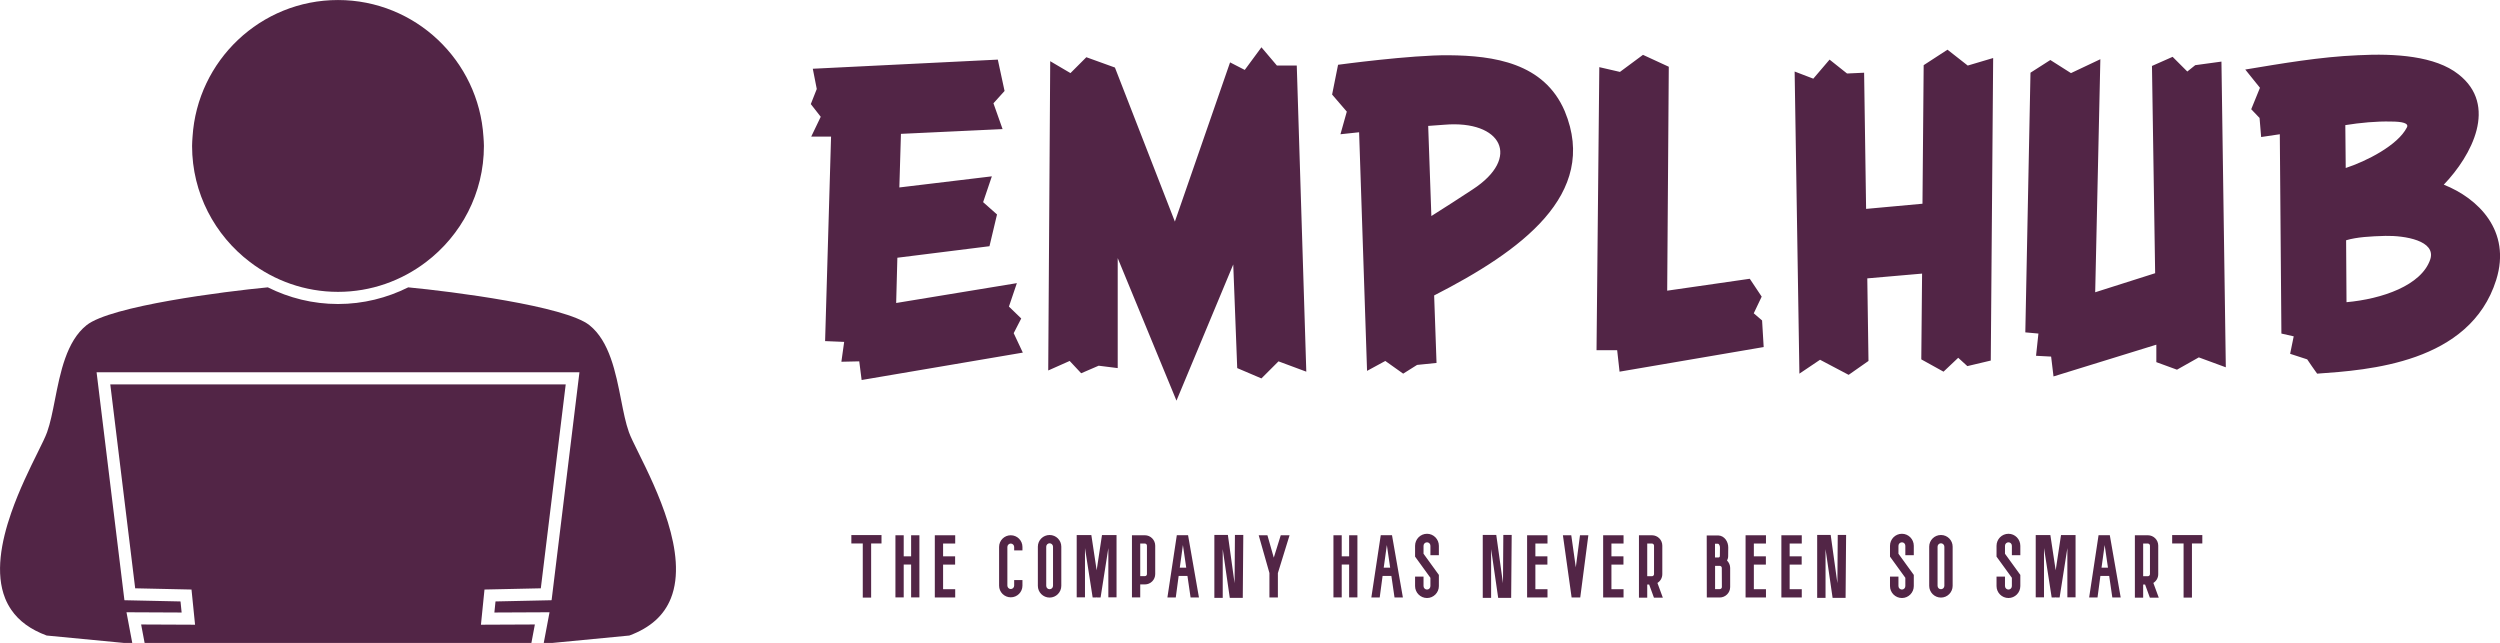 <svg width="403.2" height="103.69" viewBox="0 0 370 95.152" class="looka-1j8o68f"><defs id="SvgjsDefs1460"></defs><g id="SvgjsG1461" featurekey="symbolFeature-0" transform="matrix(1.198,0,0,1.198,-7.48,-9.907)" fill="#522546"><polygon xmlns="http://www.w3.org/2000/svg" points="24.115,87.73 48.001,87.728 71.886,87.728 72.321,85.417 65.659,85.447 66.098,81.101 73.056,80.949 76.131,55.761   47.999,55.761 47.213,55.761 19.869,55.761 22.944,80.949 29.902,81.101 30.341,85.447 23.679,85.417 "></polygon><path xmlns="http://www.w3.org/2000/svg" d="M7.63,83.594c0.951,1.397,2.393,2.449,4.375,3.188l9.898,0.949h0.686l-0.72-3.823l6.813,0.032l-0.138-1.368l-6.93-0.151  l-3.439-28.159h29.081h0.744h29.827L74.387,82.42l-6.93,0.151l-0.138,1.368l6.813-0.032l-0.72,3.82h0.757l9.826-0.945  c2.6-0.97,4.277-2.473,5.125-4.594c2.189-5.473-1.835-13.609-3.998-17.979c-0.547-1.106-0.979-1.979-1.186-2.558  c-0.397-1.112-0.671-2.503-0.961-3.975c-0.669-3.396-1.428-7.246-3.91-9.232c-2.969-2.375-17.009-4.164-22.39-4.676  c-2.617,1.305-5.556,2.058-8.674,2.058s-6.057-0.753-8.674-2.059c-5.38,0.513-19.422,2.302-22.392,4.677  c-2.482,1.986-3.241,5.836-3.91,9.232c-0.29,1.472-0.564,2.863-0.961,3.975c-0.207,0.579-0.639,1.453-1.187,2.559  c-0.952,1.923-2.263,4.577-3.248,7.411c-1.253,3.605-1.976,7.504-0.75,10.569C7.082,82.692,7.333,83.159,7.63,83.594z"></path><path xmlns="http://www.w3.org/2000/svg" d="M37.122,40.639c3.028,2.303,6.791,3.687,10.879,3.687s7.852-1.384,10.879-3.687c4.333-3.295,7.147-8.488,7.147-14.339  c0-0.382-0.034-0.756-0.058-1.132c-0.589-9.412-8.411-16.895-17.969-16.895s-17.38,7.482-17.97,16.895  c-0.023,0.376-0.057,0.75-0.057,1.132C29.974,32.15,32.789,37.343,37.122,40.639z"></path></g><g id="SvgjsG1462" featurekey="nameFeature-0" transform="matrix(1.469,0,0,1.469,118.237,-5.868)" fill="#522546"><path d="M21.64 37.56 l0.92 1.96 l-16.24 2.76 l-0.24 -1.88 l-1.8 0.04 l0.28 -2 l-1.92 -0.08 l0.6 -20.6 l-2 0 l0.96 -2 l-1 -1.28 l0.6 -1.52 l-0.4 -2.04 l18.64 -0.92 l0.68 3.16 l-1.12 1.24 l0.92 2.6 l-10.24 0.48 l-0.16 5.4 l9.32 -1.12 l-0.88 2.6 l1.4 1.24 l-0.76 3.2 l-9.28 1.16 l-0.12 4.56 l12.16 -2 l-0.8 2.36 l1.24 1.2 z M50.16 10.6 l0.96 30.84 l-2.8 -1.04 l-1.72 1.72 l-2.44 -1.04 l-0.4 -10.44 l-5.72 13.72 l-5.92 -14.36 l0 11.08 l-1.92 -0.24 l-1.76 0.76 l-1.16 -1.24 l-2.16 0.96 l0.2 -31.16 l2.04 1.2 l1.6 -1.6 l2.88 1.04 l6.04 15.52 l5.56 -16.04 l1.48 0.76 l1.68 -2.28 l1.56 1.84 l2 0 z M67.88 23.08 c4.92 -3.2 2.92 -7 -2.84 -6.52 c-0.48 0.04 -1.04 0.08 -1.64 0.12 l0.32 9.08 c1.4 -0.88 2.76 -1.76 4.16 -2.68 z M77.16 15.2 c3.48 8.4 -4.48 14.12 -13.16 18.56 l0.24 6.8 l-1.96 0.2 l-1.4 0.88 l-1.8 -1.28 l-1.84 1 l-0.8 -24.04 c-1.16 0.12 -1.88 0.2 -1.88 0.2 l0.64 -2.28 l-1.48 -1.72 l0.6 -3 s7.36 -1 11.16 -0.96 c4.52 0.04 9.6 0.76 11.68 5.64 z M97.04 36.28 l0.16 2.68 l-14.52 2.48 l-0.24 -2.16 l-2.08 0 l0.28 -28.52 l2.08 0.48 l2.32 -1.72 l2.6 1.2 l-0.16 22.56 l8.32 -1.2 l1.2 1.8 l-0.8 1.68 z M117.76 10.6 l2.56 -0.76 l-0.24 30.48 l-2.36 0.56 l-0.92 -0.84 l-1.48 1.4 l-2.24 -1.24 l0.08 -8.64 l-5.52 0.48 l0.12 8.32 l-2 1.4 l-2.88 -1.52 l-2.08 1.4 l-0.48 -30.44 l1.88 0.72 l1.64 -1.92 l1.76 1.4 l1.72 -0.08 l0.2 13.72 l5.68 -0.52 l0.12 -13.96 l2.4 -1.56 z M143.32 10.2 l0.44 30.8 l-2.72 -1 l-2.2 1.24 l-2.08 -0.76 l0 -1.76 l-10.36 3.2 l-0.24 -2 l-1.52 -0.08 l0.24 -2.24 l-1.32 -0.12 l0.52 -26.16 l2 -1.28 l2.08 1.32 l2.96 -1.4 l-0.52 23.48 l6.04 -1.92 l-0.32 -20.88 l2.08 -0.92 l1.48 1.48 l0.8 -0.64 z M164.36 30.12 c0.6 -1.88 -2.56 -2.4 -4.52 -2.36 c-1.52 0.04 -2.88 0.12 -3.96 0.44 l0.04 6.24 c3.56 -0.32 7.56 -1.68 8.44 -4.32 z M162 16.84 c0.24 -0.44 -0.48 -0.6 -1.6 -0.6 c-1.4 -0.04 -3.12 0.12 -4.6 0.36 l0.04 4.32 c2.08 -0.68 5.24 -2.28 6.16 -4.08 z M171 32.2 c-2.64 8.4 -12.92 9.08 -18.04 9.44 c-0.32 -0.44 -0.76 -1.08 -1 -1.44 l-1.72 -0.56 l0.36 -1.76 l-1.24 -0.28 l-0.16 -20.08 l-1.88 0.28 l-0.16 -1.92 l-0.84 -0.88 l0.88 -2.16 l-1.48 -1.84 c3.64 -0.6 7.52 -1.28 11.36 -1.44 c3.76 -0.2 7.8 0.08 10.12 1.92 c4 3.12 1.36 8.16 -1.48 11.12 c3.44 1.36 6.84 4.64 5.28 9.6 z"></path></g><g id="SvgjsG1463" featurekey="sloganFeature-0" transform="matrix(0.645,0,0,0.645,126,75.529)" fill="#522546"><path d="M6.92 5.68 l0 1.92 l-2.38 0 l0 12.42 l-1.92 0 l0 -12.42 l-2.62 0 l0 -1.92 l6.92 0 z M13.715 5.72 l1.9 0 l0 14.26 l-1.9 0 l0 -7.54 l-1.7 0 l0 7.54 l-1.9 0 l0 -14.26 l1.9 0 l0 4.84 l1.7 0 l0 -4.84 z M23.81 12.46 l-2.76 0 l0 5.64 l2.78 0 l0 1.9 l-4.68 0 l0 -14.28 l4.68 0 l0 1.9 l-2.78 0 l0 2.94 l2.76 0 l0 1.9 z M36.58 19.96 c-1.48 0 -2.68 -1.2 -2.68 -2.68 l0 -8.88 c0 -1.48 1.2 -2.68 2.68 -2.68 s2.68 1.2 2.68 2.68 l0 0.8 l-1.9 0 l0 -0.8 c0 -0.42 -0.36 -0.78 -0.78 -0.78 s-0.78 0.36 -0.78 0.78 l0 8.88 c0 0.42 0.36 0.78 0.78 0.78 s0.78 -0.36 0.78 -0.78 l0 -1.28 l1.9 0 l0 1.28 c0 1.48 -1.2 2.68 -2.68 2.68 z M45.495 20.02 c-1.5 0 -2.7 -1.22 -2.7 -2.7 l0 -8.98 c0 -1.48 1.2 -2.68 2.7 -2.68 c1.48 0 2.68 1.2 2.68 2.68 l0 8.98 c0 1.48 -1.2 2.7 -2.68 2.7 z M45.495 7.56 c-0.44 0 -0.78 0.36 -0.78 0.78 l0 8.98 c0 0.44 0.34 0.78 0.78 0.78 c0.42 0 0.78 -0.34 0.78 -0.78 l0 -8.98 c0 -0.42 -0.36 -0.78 -0.78 -0.78 z M57.51 5.68 l3.34 0 l0 14.28 l-1.88 0 l0 -11.3 l-1.78 11.34 l-0.74 0 l-0.18 -0.04 l-0.16 0.04 l-0.74 0 l-1.76 -11.34 l0 11.3 l-1.9 0 l0 -14.28 l3.36 0 l1.22 8.08 z M66.285 17 l0 2.98 l-1.9 0 l0 -14.26 l2.96 0 c1.32 0 2.38 1.08 2.38 2.4 l0 6.5 c0 1.32 -1.06 2.38 -2.38 2.38 l-1.06 0 z M66.285 7.62 l0 7.48 l1.06 0 c0.28 0 0.48 -0.2 0.48 -0.48 l0 -6.5 c0 -0.28 -0.2 -0.5 -0.48 -0.5 l-1.06 0 z M77.84 20 l-0.72 -4.94 l-2.02 0 l-0.66 4.94 l-1.92 0 l2.16 -14.3 l2.58 0 l2.5 14.3 l-1.92 0 z M75.36 13.16 l1.48 0 l-0.76 -5.2 z M87.935 16.72 l0.08 -11.08 l1.92 0 l-0.12 14.44 l-2.98 0 l-1.62 -11.18 l0 11.18 l-1.92 0 l0 -14.44 l3.1 0 z M100.55 5.72 l-2.68 8.68 l0 5.6 l-1.94 0 l0 -5.62 l-2.46 -8.66 l2 0 l1.46 5.14 l1.6 -5.14 l2.02 0 z M114.22 5.72 l1.9 0 l0 14.26 l-1.9 0 l0 -7.54 l-1.7 0 l0 7.54 l-1.9 0 l0 -14.26 l1.9 0 l0 4.84 l1.7 0 l0 -4.84 z M124.635 20 l-0.72 -4.94 l-2.02 0 l-0.66 4.94 l-1.92 0 l2.16 -14.3 l2.58 0 l2.5 14.3 l-1.92 0 z M122.155 13.16 l1.48 0 l-0.76 -5.2 z M132.09 20.12 c-1.52 0 -2.74 -1.24 -2.74 -2.74 l0 -2.18 l1.94 0 l0 2.18 c0 0.44 0.36 0.8 0.8 0.8 s0.78 -0.36 0.78 -0.8 l0 -1.9 l-3.52 -4.86 l0 -2.48 c0 -1.52 1.22 -2.76 2.74 -2.76 c1.5 0 2.72 1.24 2.72 2.76 l0 2.16 l-1.94 0 l0 -2.16 c0 -0.46 -0.34 -0.8 -0.78 -0.8 s-0.8 0.34 -0.8 0.8 l0 1.82 l3.52 4.86 l0 2.56 c0 1.5 -1.22 2.74 -2.72 2.74 z M149.52 16.72 l0.08 -11.08 l1.92 0 l-0.12 14.44 l-2.98 0 l-1.62 -11.18 l0 11.18 l-1.92 0 l0 -14.44 l3.1 0 z M159.715 12.46 l-2.76 0 l0 5.64 l2.78 0 l0 1.9 l-4.68 0 l0 -14.28 l4.68 0 l0 1.9 l-2.78 0 l0 2.94 l2.76 0 l0 1.9 z M167.25 20 l-1.98 0 l-2 -14.28 l1.92 0 l1.04 7.36 l0.96 -7.36 l1.92 0 z M177.165 12.46 l-2.76 0 l0 5.64 l2.78 0 l0 1.9 l-4.68 0 l0 -14.28 l4.68 0 l0 1.9 l-2.78 0 l0 2.94 l2.76 0 l0 1.9 z M186.2 20.04 l-2.04 0 l-1.1 -3.02 l-0.44 0 l0 3.02 l-1.9 0 l0 -14.32 l2.98 0 c1.32 0 2.38 1.06 2.38 2.38 l0 6.54 c0 0.86 -0.44 1.6 -1.12 2.02 z M182.62 7.62 l0 7.5 l1.08 0 c0.26 0 0.48 -0.22 0.48 -0.48 l0 -6.54 c0 -0.26 -0.22 -0.48 -0.48 -0.48 l-1.08 0 z M200.93 11.52 c0.44 0.44 0.72 1.04 0.72 1.7 l0 4.38 c0 1.32 -1.08 2.4 -2.4 2.4 l-2.96 0 l-0.02 -14.24 l2.64 0 c1.46 0.06 2.32 1.46 2.3 2.78 l-0.02 1.98 c0 0.36 -0.1 0.7 -0.26 1 z M199.25 18.08 c0.28 0 0.5 -0.22 0.5 -0.48 l-0.02 -4.38 c0 -0.28 -0.22 -0.48 -0.48 -0.48 l-1.06 0 l0 5.34 l1.06 0 z M198.17 7.66 l0 3.16 l0.8 0 c0.16 0 0.32 -0.14 0.32 -0.32 l0.02 -1.98 c0 -0.4 -0.2 -0.84 -0.48 -0.86 l-0.66 0 z M209.845 12.46 l-2.76 0 l0 5.64 l2.78 0 l0 1.9 l-4.68 0 l0 -14.28 l4.68 0 l0 1.9 l-2.78 0 l0 2.94 l2.76 0 l0 1.9 z M218.06 12.46 l-2.76 0 l0 5.64 l2.78 0 l0 1.9 l-4.68 0 l0 -14.28 l4.68 0 l0 1.9 l-2.78 0 l0 2.94 l2.76 0 l0 1.9 z M226.255 16.72 l0.08 -11.08 l1.92 0 l-0.12 14.44 l-2.98 0 l-1.62 -11.18 l0 11.18 l-1.92 0 l0 -14.44 l3.1 0 z M241.065 20.12 c-1.52 0 -2.74 -1.24 -2.74 -2.74 l0 -2.18 l1.94 0 l0 2.18 c0 0.44 0.36 0.8 0.8 0.8 s0.78 -0.36 0.78 -0.8 l0 -1.9 l-3.52 -4.86 l0 -2.48 c0 -1.52 1.22 -2.76 2.74 -2.76 c1.5 0 2.72 1.24 2.72 2.76 l0 2.16 l-1.94 0 l0 -2.16 c0 -0.46 -0.34 -0.8 -0.78 -0.8 s-0.8 0.34 -0.8 0.8 l0 1.82 l3.52 4.86 l0 2.56 c0 1.5 -1.22 2.74 -2.72 2.74 z M250.02 20.02 c-1.5 0 -2.7 -1.22 -2.7 -2.7 l0 -8.98 c0 -1.48 1.2 -2.68 2.7 -2.68 c1.48 0 2.68 1.2 2.68 2.68 l0 8.98 c0 1.48 -1.2 2.7 -2.68 2.7 z M250.02 7.56 c-0.44 0 -0.78 0.36 -0.78 0.78 l0 8.98 c0 0.44 0.34 0.78 0.78 0.78 c0.42 0 0.78 -0.34 0.78 -0.78 l0 -8.98 c0 -0.42 -0.36 -0.78 -0.78 -0.78 z M265.51 20.12 c-1.52 0 -2.74 -1.24 -2.74 -2.74 l0 -2.18 l1.94 0 l0 2.18 c0 0.44 0.36 0.8 0.8 0.8 s0.78 -0.36 0.78 -0.8 l0 -1.9 l-3.52 -4.86 l0 -2.48 c0 -1.52 1.22 -2.76 2.74 -2.76 c1.5 0 2.72 1.24 2.72 2.76 l0 2.16 l-1.94 0 l0 -2.16 c0 -0.46 -0.34 -0.8 -0.78 -0.8 s-0.8 0.34 -0.8 0.8 l0 1.82 l3.52 4.86 l0 2.56 c0 1.5 -1.22 2.74 -2.72 2.74 z M277.565 5.68 l3.34 0 l0 14.28 l-1.88 0 l0 -11.3 l-1.78 11.34 l-0.74 0 l-0.18 -0.04 l-0.16 0.04 l-0.74 0 l-1.76 -11.34 l0 11.3 l-1.9 0 l0 -14.28 l3.36 0 l1.22 8.08 z M289.34 20 l-0.72 -4.94 l-2.02 0 l-0.66 4.94 l-1.92 0 l2.16 -14.3 l2.58 0 l2.5 14.3 l-1.92 0 z M286.86 13.16 l1.48 0 l-0.76 -5.2 z M299.995 20.04 l-2.04 0 l-1.1 -3.02 l-0.44 0 l0 3.02 l-1.9 0 l0 -14.32 l2.98 0 c1.32 0 2.38 1.06 2.38 2.38 l0 6.54 c0 0.86 -0.44 1.6 -1.12 2.02 z M296.415 7.62 l0 7.5 l1.08 0 c0.26 0 0.48 -0.22 0.48 -0.48 l0 -6.54 c0 -0.26 -0.22 -0.48 -0.48 -0.48 l-1.08 0 z M309.99 5.68 l0 1.92 l-2.38 0 l0 12.42 l-1.92 0 l0 -12.42 l-2.62 0 l0 -1.92 l6.92 0 z"></path></g></svg>
